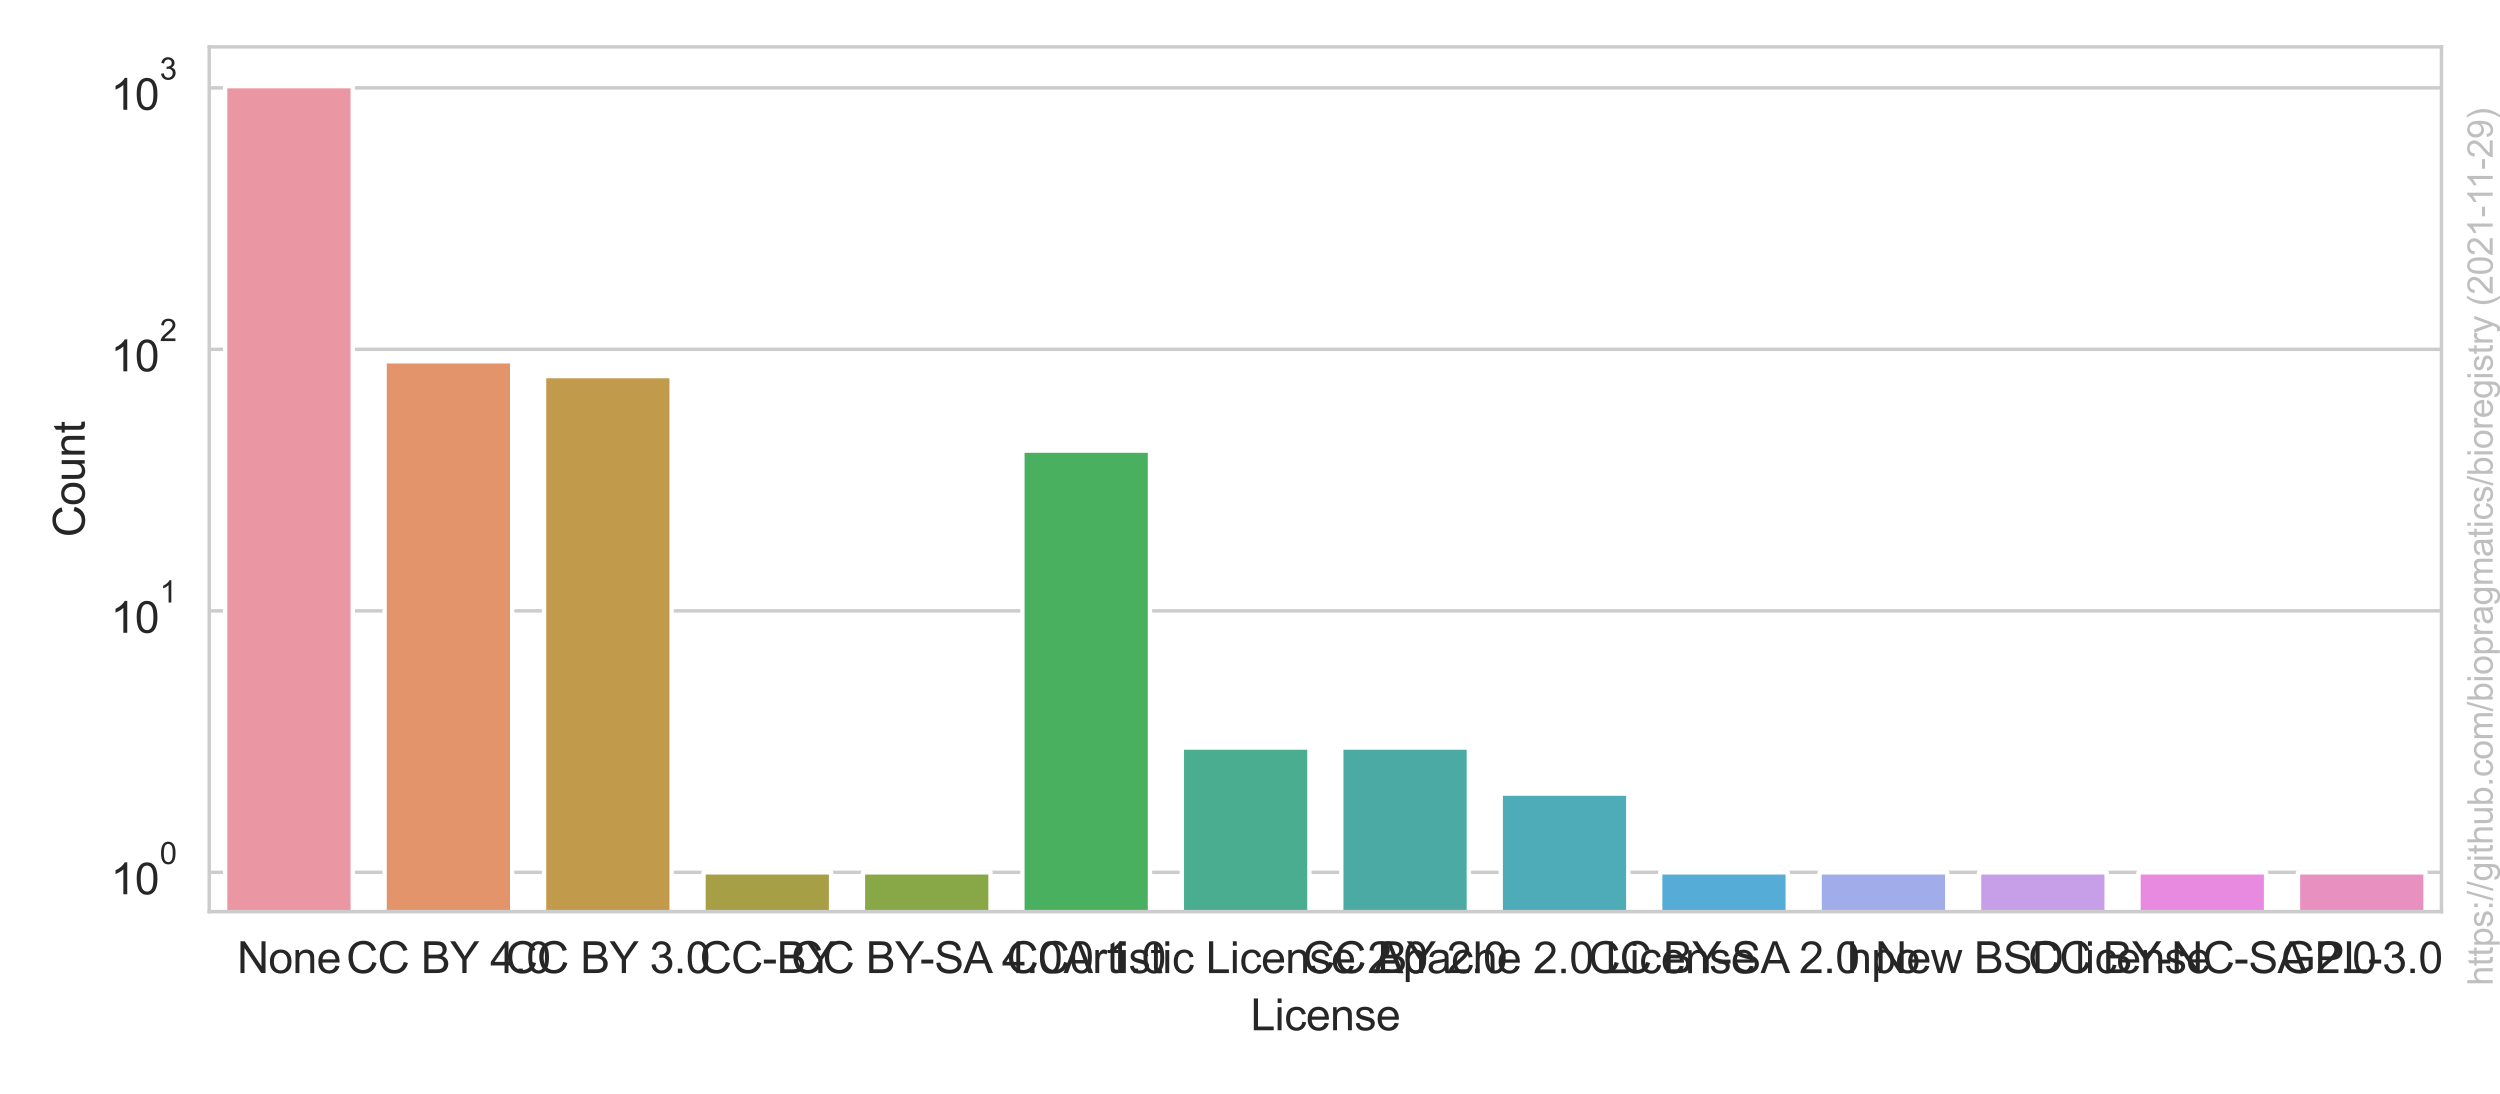 <?xml version="1.0" encoding="utf-8" standalone="no"?>
<!DOCTYPE svg PUBLIC "-//W3C//DTD SVG 1.1//EN"
  "http://www.w3.org/Graphics/SVG/1.1/DTD/svg11.dtd">
<svg height="252pt" version="1.1" viewBox="0 0 576 252" width="576pt" xmlns="http://www.w3.org/2000/svg" xmlns:xlink="http://www.w3.org/1999/xlink">
 <defs>
  <style type="text/css">*{stroke-linecap:butt;stroke-linejoin:round;}</style>
 </defs>
 <g id="figure_1">
  <g id="patch_1">
   <path d="M 0 252 
L 576 252 
L 576 0 
L 0 0 
z
" style="fill:#ffffff;"/>
  </g>
  <g id="axes_1">
   <g id="patch_2">
    <path d="M 48.206 210.04 
L 562.513 210.04 
L 562.513 10.8 
L 48.206 10.8 
z
" style="fill:#ffffff;"/>
   </g>
   <g id="matplotlib.axis_1">
    <g id="xtick_1">
     <g id="text_1">
      <!-- None -->
      <g style="fill:#262626;" transform="translate(54.622 224.198)scale(0.1 -0.1)">
       <defs>
        <path d="M 488 0 
L 488 4581 
L 1109 4581 
L 3516 984 
L 3516 4581 
L 4097 4581 
L 4097 0 
L 3475 0 
L 1069 3600 
L 1069 0 
L 488 0 
z
" id="ArialMT-4e" transform="scale(0.016)"/>
        <path d="M 213 1659 
Q 213 2581 725 3025 
Q 1153 3394 1769 3394 
Q 2453 3394 2887 2945 
Q 3322 2497 3322 1706 
Q 3322 1066 3130 698 
Q 2938 331 2570 128 
Q 2203 -75 1769 -75 
Q 1072 -75 642 372 
Q 213 819 213 1659 
z
M 791 1659 
Q 791 1022 1069 705 
Q 1347 388 1769 388 
Q 2188 388 2466 706 
Q 2744 1025 2744 1678 
Q 2744 2294 2464 2611 
Q 2184 2928 1769 2928 
Q 1347 2928 1069 2612 
Q 791 2297 791 1659 
z
" id="ArialMT-6f" transform="scale(0.016)"/>
        <path d="M 422 0 
L 422 3319 
L 928 3319 
L 928 2847 
Q 1294 3394 1984 3394 
Q 2284 3394 2536 3286 
Q 2788 3178 2913 3003 
Q 3038 2828 3088 2588 
Q 3119 2431 3119 2041 
L 3119 0 
L 2556 0 
L 2556 2019 
Q 2556 2363 2490 2533 
Q 2425 2703 2258 2804 
Q 2091 2906 1866 2906 
Q 1506 2906 1245 2678 
Q 984 2450 984 1813 
L 984 0 
L 422 0 
z
" id="ArialMT-6e" transform="scale(0.016)"/>
        <path d="M 2694 1069 
L 3275 997 
Q 3138 488 2766 206 
Q 2394 -75 1816 -75 
Q 1088 -75 661 373 
Q 234 822 234 1631 
Q 234 2469 665 2931 
Q 1097 3394 1784 3394 
Q 2450 3394 2872 2941 
Q 3294 2488 3294 1666 
Q 3294 1616 3291 1516 
L 816 1516 
Q 847 969 1125 678 
Q 1403 388 1819 388 
Q 2128 388 2347 550 
Q 2566 713 2694 1069 
z
M 847 1978 
L 2700 1978 
Q 2663 2397 2488 2606 
Q 2219 2931 1791 2931 
Q 1403 2931 1139 2672 
Q 875 2413 847 1978 
z
" id="ArialMT-65" transform="scale(0.016)"/>
       </defs>
       <use xlink:href="#ArialMT-4e"/>
       <use x="72.217" xlink:href="#ArialMT-6f"/>
       <use x="127.832" xlink:href="#ArialMT-6e"/>
       <use x="183.447" xlink:href="#ArialMT-65"/>
      </g>
     </g>
    </g>
    <g id="xtick_2">
     <g id="text_2">
      <!-- CC BY 4.0 -->
      <g style="fill:#262626;" transform="translate(79.778 224.198)scale(0.1 -0.1)">
       <defs>
        <path d="M 3763 1606 
L 4369 1453 
Q 4178 706 3683 314 
Q 3188 -78 2472 -78 
Q 1731 -78 1267 223 
Q 803 525 561 1097 
Q 319 1669 319 2325 
Q 319 3041 592 3573 
Q 866 4106 1370 4382 
Q 1875 4659 2481 4659 
Q 3169 4659 3637 4309 
Q 4106 3959 4291 3325 
L 3694 3184 
Q 3534 3684 3231 3912 
Q 2928 4141 2469 4141 
Q 1941 4141 1586 3887 
Q 1231 3634 1087 3207 
Q 944 2781 944 2328 
Q 944 1744 1114 1308 
Q 1284 872 1643 656 
Q 2003 441 2422 441 
Q 2931 441 3284 734 
Q 3638 1028 3763 1606 
z
" id="ArialMT-43" transform="scale(0.016)"/>
        <path id="ArialMT-20" transform="scale(0.016)"/>
        <path d="M 469 0 
L 469 4581 
L 2188 4581 
Q 2713 4581 3030 4442 
Q 3347 4303 3526 4014 
Q 3706 3725 3706 3409 
Q 3706 3116 3547 2856 
Q 3388 2597 3066 2438 
Q 3481 2316 3704 2022 
Q 3928 1728 3928 1328 
Q 3928 1006 3792 729 
Q 3656 453 3456 303 
Q 3256 153 2954 76 
Q 2653 0 2216 0 
L 469 0 
z
M 1075 2656 
L 2066 2656 
Q 2469 2656 2644 2709 
Q 2875 2778 2992 2937 
Q 3109 3097 3109 3338 
Q 3109 3566 3000 3739 
Q 2891 3913 2687 3977 
Q 2484 4041 1991 4041 
L 1075 4041 
L 1075 2656 
z
M 1075 541 
L 2216 541 
Q 2509 541 2628 563 
Q 2838 600 2978 687 
Q 3119 775 3209 942 
Q 3300 1109 3300 1328 
Q 3300 1584 3169 1773 
Q 3038 1963 2805 2039 
Q 2572 2116 2134 2116 
L 1075 2116 
L 1075 541 
z
" id="ArialMT-42" transform="scale(0.016)"/>
        <path d="M 1784 0 
L 1784 1941 
L 19 4581 
L 756 4581 
L 1659 3200 
Q 1909 2813 2125 2425 
Q 2331 2784 2625 3234 
L 3513 4581 
L 4219 4581 
L 2391 1941 
L 2391 0 
L 1784 0 
z
" id="ArialMT-59" transform="scale(0.016)"/>
        <path d="M 2069 0 
L 2069 1097 
L 81 1097 
L 81 1613 
L 2172 4581 
L 2631 4581 
L 2631 1613 
L 3250 1613 
L 3250 1097 
L 2631 1097 
L 2631 0 
L 2069 0 
z
M 2069 1613 
L 2069 3678 
L 634 1613 
L 2069 1613 
z
" id="ArialMT-34" transform="scale(0.016)"/>
        <path d="M 581 0 
L 581 641 
L 1222 641 
L 1222 0 
L 581 0 
z
" id="ArialMT-2e" transform="scale(0.016)"/>
        <path d="M 266 2259 
Q 266 3072 433 3567 
Q 600 4063 929 4331 
Q 1259 4600 1759 4600 
Q 2128 4600 2406 4451 
Q 2684 4303 2865 4023 
Q 3047 3744 3150 3342 
Q 3253 2941 3253 2259 
Q 3253 1453 3087 958 
Q 2922 463 2592 192 
Q 2263 -78 1759 -78 
Q 1097 -78 719 397 
Q 266 969 266 2259 
z
M 844 2259 
Q 844 1131 1108 757 
Q 1372 384 1759 384 
Q 2147 384 2411 759 
Q 2675 1134 2675 2259 
Q 2675 3391 2411 3762 
Q 2147 4134 1753 4134 
Q 1366 4134 1134 3806 
Q 844 3388 844 2259 
z
" id="ArialMT-30" transform="scale(0.016)"/>
       </defs>
       <use xlink:href="#ArialMT-43"/>
       <use x="72.217" xlink:href="#ArialMT-43"/>
       <use x="144.434" xlink:href="#ArialMT-20"/>
       <use x="172.217" xlink:href="#ArialMT-42"/>
       <use x="238.916" xlink:href="#ArialMT-59"/>
       <use x="303.865" xlink:href="#ArialMT-20"/>
       <use x="331.648" xlink:href="#ArialMT-34"/>
       <use x="387.264" xlink:href="#ArialMT-2e"/>
       <use x="415.047" xlink:href="#ArialMT-30"/>
      </g>
     </g>
    </g>
    <g id="xtick_3">
     <g id="text_3">
      <!-- CC BY 3.0 -->
      <g style="fill:#262626;" transform="translate(116.514 224.198)scale(0.1 -0.1)">
       <defs>
        <path d="M 269 1209 
L 831 1284 
Q 928 806 1161 595 
Q 1394 384 1728 384 
Q 2125 384 2398 659 
Q 2672 934 2672 1341 
Q 2672 1728 2419 1979 
Q 2166 2231 1775 2231 
Q 1616 2231 1378 2169 
L 1441 2663 
Q 1497 2656 1531 2656 
Q 1891 2656 2178 2843 
Q 2466 3031 2466 3422 
Q 2466 3731 2256 3934 
Q 2047 4138 1716 4138 
Q 1388 4138 1169 3931 
Q 950 3725 888 3313 
L 325 3413 
Q 428 3978 793 4289 
Q 1159 4600 1703 4600 
Q 2078 4600 2393 4439 
Q 2709 4278 2876 4000 
Q 3044 3722 3044 3409 
Q 3044 3113 2884 2869 
Q 2725 2625 2413 2481 
Q 2819 2388 3044 2092 
Q 3269 1797 3269 1353 
Q 3269 753 2831 336 
Q 2394 -81 1725 -81 
Q 1122 -81 723 278 
Q 325 638 269 1209 
z
" id="ArialMT-33" transform="scale(0.016)"/>
       </defs>
       <use xlink:href="#ArialMT-43"/>
       <use x="72.217" xlink:href="#ArialMT-43"/>
       <use x="144.434" xlink:href="#ArialMT-20"/>
       <use x="172.217" xlink:href="#ArialMT-42"/>
       <use x="238.916" xlink:href="#ArialMT-59"/>
       <use x="303.865" xlink:href="#ArialMT-20"/>
       <use x="331.648" xlink:href="#ArialMT-33"/>
       <use x="387.264" xlink:href="#ArialMT-2e"/>
       <use x="415.047" xlink:href="#ArialMT-30"/>
      </g>
     </g>
    </g>
    <g id="xtick_4">
     <g id="text_4">
      <!-- CC-BY -->
      <g style="fill:#262626;" transform="translate(161.226 224.198)scale(0.1 -0.1)">
       <defs>
        <path d="M 203 1375 
L 203 1941 
L 1931 1941 
L 1931 1375 
L 203 1375 
z
" id="ArialMT-2d" transform="scale(0.016)"/>
       </defs>
       <use xlink:href="#ArialMT-43"/>
       <use x="72.217" xlink:href="#ArialMT-43"/>
       <use x="144.434" xlink:href="#ArialMT-2d"/>
       <use x="177.734" xlink:href="#ArialMT-42"/>
       <use x="244.434" xlink:href="#ArialMT-59"/>
      </g>
     </g>
    </g>
    <g id="xtick_5">
     <g id="text_5">
      <!-- CC BY-SA 4.0 -->
      <g style="fill:#262626;" transform="translate(182.295 224.198)scale(0.1 -0.1)">
       <defs>
        <path d="M 288 1472 
L 859 1522 
Q 900 1178 1048 958 
Q 1197 738 1509 602 
Q 1822 466 2213 466 
Q 2559 466 2825 569 
Q 3091 672 3220 851 
Q 3350 1031 3350 1244 
Q 3350 1459 3225 1620 
Q 3100 1781 2813 1891 
Q 2628 1963 1997 2114 
Q 1366 2266 1113 2400 
Q 784 2572 623 2826 
Q 463 3081 463 3397 
Q 463 3744 659 4045 
Q 856 4347 1234 4503 
Q 1613 4659 2075 4659 
Q 2584 4659 2973 4495 
Q 3363 4331 3572 4012 
Q 3781 3694 3797 3291 
L 3216 3247 
Q 3169 3681 2898 3903 
Q 2628 4125 2100 4125 
Q 1550 4125 1298 3923 
Q 1047 3722 1047 3438 
Q 1047 3191 1225 3031 
Q 1400 2872 2139 2705 
Q 2878 2538 3153 2413 
Q 3553 2228 3743 1945 
Q 3934 1663 3934 1294 
Q 3934 928 3725 604 
Q 3516 281 3123 101 
Q 2731 -78 2241 -78 
Q 1619 -78 1198 103 
Q 778 284 539 648 
Q 300 1013 288 1472 
z
" id="ArialMT-53" transform="scale(0.016)"/>
        <path d="M -9 0 
L 1750 4581 
L 2403 4581 
L 4278 0 
L 3588 0 
L 3053 1388 
L 1138 1388 
L 634 0 
L -9 0 
z
M 1313 1881 
L 2866 1881 
L 2388 3150 
Q 2169 3728 2063 4100 
Q 1975 3659 1816 3225 
L 1313 1881 
z
" id="ArialMT-41" transform="scale(0.016)"/>
       </defs>
       <use xlink:href="#ArialMT-43"/>
       <use x="72.217" xlink:href="#ArialMT-43"/>
       <use x="144.434" xlink:href="#ArialMT-20"/>
       <use x="172.217" xlink:href="#ArialMT-42"/>
       <use x="238.916" xlink:href="#ArialMT-59"/>
       <use x="296.49" xlink:href="#ArialMT-2d"/>
       <use x="329.791" xlink:href="#ArialMT-53"/>
       <use x="396.49" xlink:href="#ArialMT-41"/>
       <use x="457.689" xlink:href="#ArialMT-20"/>
       <use x="485.473" xlink:href="#ArialMT-34"/>
       <use x="541.088" xlink:href="#ArialMT-2e"/>
       <use x="568.871" xlink:href="#ArialMT-30"/>
      </g>
     </g>
    </g>
    <g id="xtick_6">
     <g id="text_6">
      <!-- CC0 1.0 -->
      <g style="fill:#262626;" transform="translate(231.914 224.198)scale(0.1 -0.1)">
       <defs>
        <path d="M 2384 0 
L 1822 0 
L 1822 3584 
Q 1619 3391 1289 3197 
Q 959 3003 697 2906 
L 697 3450 
Q 1169 3672 1522 3987 
Q 1875 4303 2022 4600 
L 2384 4600 
L 2384 0 
z
" id="ArialMT-31" transform="scale(0.016)"/>
       </defs>
       <use xlink:href="#ArialMT-43"/>
       <use x="72.217" xlink:href="#ArialMT-43"/>
       <use x="144.434" xlink:href="#ArialMT-30"/>
       <use x="200.049" xlink:href="#ArialMT-20"/>
       <use x="227.832" xlink:href="#ArialMT-31"/>
       <use x="283.447" xlink:href="#ArialMT-2e"/>
       <use x="311.23" xlink:href="#ArialMT-30"/>
      </g>
     </g>
    </g>
    <g id="xtick_7">
     <g id="text_7">
      <!-- Artistic License 2.0 -->
      <g style="fill:#262626;" transform="translate(245.03 224.198)scale(0.1 -0.1)">
       <defs>
        <path d="M 416 0 
L 416 3319 
L 922 3319 
L 922 2816 
Q 1116 3169 1280 3281 
Q 1444 3394 1641 3394 
Q 1925 3394 2219 3213 
L 2025 2691 
Q 1819 2813 1613 2813 
Q 1428 2813 1281 2702 
Q 1134 2591 1072 2394 
Q 978 2094 978 1738 
L 978 0 
L 416 0 
z
" id="ArialMT-72" transform="scale(0.016)"/>
        <path d="M 1650 503 
L 1731 6 
Q 1494 -44 1306 -44 
Q 1000 -44 831 53 
Q 663 150 594 308 
Q 525 466 525 972 
L 525 2881 
L 113 2881 
L 113 3319 
L 525 3319 
L 525 4141 
L 1084 4478 
L 1084 3319 
L 1650 3319 
L 1650 2881 
L 1084 2881 
L 1084 941 
Q 1084 700 1114 631 
Q 1144 563 1211 522 
Q 1278 481 1403 481 
Q 1497 481 1650 503 
z
" id="ArialMT-74" transform="scale(0.016)"/>
        <path d="M 425 3934 
L 425 4581 
L 988 4581 
L 988 3934 
L 425 3934 
z
M 425 0 
L 425 3319 
L 988 3319 
L 988 0 
L 425 0 
z
" id="ArialMT-69" transform="scale(0.016)"/>
        <path d="M 197 991 
L 753 1078 
Q 800 744 1014 566 
Q 1228 388 1613 388 
Q 2000 388 2187 545 
Q 2375 703 2375 916 
Q 2375 1106 2209 1216 
Q 2094 1291 1634 1406 
Q 1016 1563 777 1677 
Q 538 1791 414 1992 
Q 291 2194 291 2438 
Q 291 2659 392 2848 
Q 494 3038 669 3163 
Q 800 3259 1026 3326 
Q 1253 3394 1513 3394 
Q 1903 3394 2198 3281 
Q 2494 3169 2634 2976 
Q 2775 2784 2828 2463 
L 2278 2388 
Q 2241 2644 2061 2787 
Q 1881 2931 1553 2931 
Q 1166 2931 1000 2803 
Q 834 2675 834 2503 
Q 834 2394 903 2306 
Q 972 2216 1119 2156 
Q 1203 2125 1616 2013 
Q 2213 1853 2448 1751 
Q 2684 1650 2818 1456 
Q 2953 1263 2953 975 
Q 2953 694 2789 445 
Q 2625 197 2315 61 
Q 2006 -75 1616 -75 
Q 969 -75 630 194 
Q 291 463 197 991 
z
" id="ArialMT-73" transform="scale(0.016)"/>
        <path d="M 2588 1216 
L 3141 1144 
Q 3050 572 2676 248 
Q 2303 -75 1759 -75 
Q 1078 -75 664 370 
Q 250 816 250 1647 
Q 250 2184 428 2587 
Q 606 2991 970 3192 
Q 1334 3394 1763 3394 
Q 2303 3394 2647 3120 
Q 2991 2847 3088 2344 
L 2541 2259 
Q 2463 2594 2264 2762 
Q 2066 2931 1784 2931 
Q 1359 2931 1093 2626 
Q 828 2322 828 1663 
Q 828 994 1084 691 
Q 1341 388 1753 388 
Q 2084 388 2306 591 
Q 2528 794 2588 1216 
z
" id="ArialMT-63" transform="scale(0.016)"/>
        <path d="M 469 0 
L 469 4581 
L 1075 4581 
L 1075 541 
L 3331 541 
L 3331 0 
L 469 0 
z
" id="ArialMT-4c" transform="scale(0.016)"/>
        <path d="M 3222 541 
L 3222 0 
L 194 0 
Q 188 203 259 391 
Q 375 700 629 1000 
Q 884 1300 1366 1694 
Q 2113 2306 2375 2664 
Q 2638 3022 2638 3341 
Q 2638 3675 2398 3904 
Q 2159 4134 1775 4134 
Q 1369 4134 1125 3890 
Q 881 3647 878 3216 
L 300 3275 
Q 359 3922 746 4261 
Q 1134 4600 1788 4600 
Q 2447 4600 2831 4234 
Q 3216 3869 3216 3328 
Q 3216 3053 3103 2787 
Q 2991 2522 2730 2228 
Q 2469 1934 1863 1422 
Q 1356 997 1212 845 
Q 1069 694 975 541 
L 3222 541 
z
" id="ArialMT-32" transform="scale(0.016)"/>
       </defs>
       <use xlink:href="#ArialMT-41"/>
       <use x="66.699" xlink:href="#ArialMT-72"/>
       <use x="100" xlink:href="#ArialMT-74"/>
       <use x="127.783" xlink:href="#ArialMT-69"/>
       <use x="150" xlink:href="#ArialMT-73"/>
       <use x="200" xlink:href="#ArialMT-74"/>
       <use x="227.783" xlink:href="#ArialMT-69"/>
       <use x="250" xlink:href="#ArialMT-63"/>
       <use x="300" xlink:href="#ArialMT-20"/>
       <use x="327.783" xlink:href="#ArialMT-4c"/>
       <use x="383.398" xlink:href="#ArialMT-69"/>
       <use x="405.615" xlink:href="#ArialMT-63"/>
       <use x="455.615" xlink:href="#ArialMT-65"/>
       <use x="511.23" xlink:href="#ArialMT-6e"/>
       <use x="566.846" xlink:href="#ArialMT-73"/>
       <use x="616.846" xlink:href="#ArialMT-65"/>
       <use x="672.461" xlink:href="#ArialMT-20"/>
       <use x="700.244" xlink:href="#ArialMT-32"/>
       <use x="755.859" xlink:href="#ArialMT-2e"/>
       <use x="783.643" xlink:href="#ArialMT-30"/>
      </g>
     </g>
    </g>
    <g id="xtick_8">
     <g id="text_8">
      <!-- CC BY 2.0 -->
      <g style="fill:#262626;" transform="translate(300.195 224.198)scale(0.1 -0.1)">
       <use xlink:href="#ArialMT-43"/>
       <use x="72.217" xlink:href="#ArialMT-43"/>
       <use x="144.434" xlink:href="#ArialMT-20"/>
       <use x="172.217" xlink:href="#ArialMT-42"/>
       <use x="238.916" xlink:href="#ArialMT-59"/>
       <use x="303.865" xlink:href="#ArialMT-20"/>
       <use x="331.648" xlink:href="#ArialMT-32"/>
       <use x="387.264" xlink:href="#ArialMT-2e"/>
       <use x="415.047" xlink:href="#ArialMT-30"/>
      </g>
     </g>
    </g>
    <g id="xtick_9">
     <g id="text_9">
      <!-- Apache 2.0 License -->
      <g style="fill:#262626;" transform="translate(316.546 224.227)scale(0.1 -0.1)">
       <defs>
        <path d="M 422 -1272 
L 422 3319 
L 934 3319 
L 934 2888 
Q 1116 3141 1344 3267 
Q 1572 3394 1897 3394 
Q 2322 3394 2647 3175 
Q 2972 2956 3137 2557 
Q 3303 2159 3303 1684 
Q 3303 1175 3120 767 
Q 2938 359 2589 142 
Q 2241 -75 1856 -75 
Q 1575 -75 1351 44 
Q 1128 163 984 344 
L 984 -1272 
L 422 -1272 
z
M 931 1641 
Q 931 1000 1190 694 
Q 1450 388 1819 388 
Q 2194 388 2461 705 
Q 2728 1022 2728 1688 
Q 2728 2322 2467 2637 
Q 2206 2953 1844 2953 
Q 1484 2953 1207 2617 
Q 931 2281 931 1641 
z
" id="ArialMT-70" transform="scale(0.016)"/>
        <path d="M 2588 409 
Q 2275 144 1986 34 
Q 1697 -75 1366 -75 
Q 819 -75 525 192 
Q 231 459 231 875 
Q 231 1119 342 1320 
Q 453 1522 633 1644 
Q 813 1766 1038 1828 
Q 1203 1872 1538 1913 
Q 2219 1994 2541 2106 
Q 2544 2222 2544 2253 
Q 2544 2597 2384 2738 
Q 2169 2928 1744 2928 
Q 1347 2928 1158 2789 
Q 969 2650 878 2297 
L 328 2372 
Q 403 2725 575 2942 
Q 747 3159 1072 3276 
Q 1397 3394 1825 3394 
Q 2250 3394 2515 3294 
Q 2781 3194 2906 3042 
Q 3031 2891 3081 2659 
Q 3109 2516 3109 2141 
L 3109 1391 
Q 3109 606 3145 398 
Q 3181 191 3288 0 
L 2700 0 
Q 2613 175 2588 409 
z
M 2541 1666 
Q 2234 1541 1622 1453 
Q 1275 1403 1131 1340 
Q 988 1278 909 1158 
Q 831 1038 831 891 
Q 831 666 1001 516 
Q 1172 366 1500 366 
Q 1825 366 2078 508 
Q 2331 650 2450 897 
Q 2541 1088 2541 1459 
L 2541 1666 
z
" id="ArialMT-61" transform="scale(0.016)"/>
        <path d="M 422 0 
L 422 4581 
L 984 4581 
L 984 2938 
Q 1378 3394 1978 3394 
Q 2347 3394 2619 3248 
Q 2891 3103 3008 2847 
Q 3125 2591 3125 2103 
L 3125 0 
L 2563 0 
L 2563 2103 
Q 2563 2525 2380 2717 
Q 2197 2909 1863 2909 
Q 1613 2909 1392 2779 
Q 1172 2650 1078 2428 
Q 984 2206 984 1816 
L 984 0 
L 422 0 
z
" id="ArialMT-68" transform="scale(0.016)"/>
       </defs>
       <use xlink:href="#ArialMT-41"/>
       <use x="66.699" xlink:href="#ArialMT-70"/>
       <use x="122.314" xlink:href="#ArialMT-61"/>
       <use x="177.93" xlink:href="#ArialMT-63"/>
       <use x="227.93" xlink:href="#ArialMT-68"/>
       <use x="283.545" xlink:href="#ArialMT-65"/>
       <use x="339.16" xlink:href="#ArialMT-20"/>
       <use x="366.943" xlink:href="#ArialMT-32"/>
       <use x="422.559" xlink:href="#ArialMT-2e"/>
       <use x="450.342" xlink:href="#ArialMT-30"/>
       <use x="505.957" xlink:href="#ArialMT-20"/>
       <use x="533.74" xlink:href="#ArialMT-4c"/>
       <use x="589.355" xlink:href="#ArialMT-69"/>
       <use x="611.572" xlink:href="#ArialMT-63"/>
       <use x="661.572" xlink:href="#ArialMT-65"/>
       <use x="717.188" xlink:href="#ArialMT-6e"/>
       <use x="772.803" xlink:href="#ArialMT-73"/>
       <use x="822.803" xlink:href="#ArialMT-65"/>
      </g>
     </g>
    </g>
    <g id="xtick_10">
     <g id="text_10">
      <!-- CC BY-SA 2.0 -->
      <g style="fill:#262626;" transform="translate(365.976 224.198)scale(0.1 -0.1)">
       <use xlink:href="#ArialMT-43"/>
       <use x="72.217" xlink:href="#ArialMT-43"/>
       <use x="144.434" xlink:href="#ArialMT-20"/>
       <use x="172.217" xlink:href="#ArialMT-42"/>
       <use x="238.916" xlink:href="#ArialMT-59"/>
       <use x="296.49" xlink:href="#ArialMT-2d"/>
       <use x="329.791" xlink:href="#ArialMT-53"/>
       <use x="396.49" xlink:href="#ArialMT-41"/>
       <use x="457.689" xlink:href="#ArialMT-20"/>
       <use x="485.473" xlink:href="#ArialMT-32"/>
       <use x="541.088" xlink:href="#ArialMT-2e"/>
       <use x="568.871" xlink:href="#ArialMT-30"/>
      </g>
     </g>
    </g>
    <g id="xtick_11">
     <g id="text_11">
      <!-- hpo -->
      <g style="fill:#262626;" transform="translate(425.595 224.198)scale(0.1 -0.1)">
       <use xlink:href="#ArialMT-68"/>
       <use x="55.615" xlink:href="#ArialMT-70"/>
       <use x="111.23" xlink:href="#ArialMT-6f"/>
      </g>
     </g>
    </g>
    <g id="xtick_12">
     <g id="text_12">
      <!-- New BSD license -->
      <g style="fill:#262626;" transform="translate(432.047 224.198)scale(0.1 -0.1)">
       <defs>
        <path d="M 1034 0 
L 19 3319 
L 600 3319 
L 1128 1403 
L 1325 691 
Q 1338 744 1497 1375 
L 2025 3319 
L 2603 3319 
L 3100 1394 
L 3266 759 
L 3456 1400 
L 4025 3319 
L 4572 3319 
L 3534 0 
L 2950 0 
L 2422 1988 
L 2294 2553 
L 1622 0 
L 1034 0 
z
" id="ArialMT-77" transform="scale(0.016)"/>
        <path d="M 494 0 
L 494 4581 
L 2072 4581 
Q 2606 4581 2888 4516 
Q 3281 4425 3559 4188 
Q 3922 3881 4101 3404 
Q 4281 2928 4281 2316 
Q 4281 1794 4159 1391 
Q 4038 988 3847 723 
Q 3656 459 3429 307 
Q 3203 156 2883 78 
Q 2563 0 2147 0 
L 494 0 
z
M 1100 541 
L 2078 541 
Q 2531 541 2789 625 
Q 3047 709 3200 863 
Q 3416 1078 3536 1442 
Q 3656 1806 3656 2325 
Q 3656 3044 3420 3430 
Q 3184 3816 2847 3947 
Q 2603 4041 2063 4041 
L 1100 4041 
L 1100 541 
z
" id="ArialMT-44" transform="scale(0.016)"/>
        <path d="M 409 0 
L 409 4581 
L 972 4581 
L 972 0 
L 409 0 
z
" id="ArialMT-6c" transform="scale(0.016)"/>
       </defs>
       <use xlink:href="#ArialMT-4e"/>
       <use x="72.217" xlink:href="#ArialMT-65"/>
       <use x="127.832" xlink:href="#ArialMT-77"/>
       <use x="200.049" xlink:href="#ArialMT-20"/>
       <use x="227.832" xlink:href="#ArialMT-42"/>
       <use x="294.531" xlink:href="#ArialMT-53"/>
       <use x="361.23" xlink:href="#ArialMT-44"/>
       <use x="433.447" xlink:href="#ArialMT-20"/>
       <use x="461.23" xlink:href="#ArialMT-6c"/>
       <use x="483.447" xlink:href="#ArialMT-69"/>
       <use x="505.664" xlink:href="#ArialMT-63"/>
       <use x="555.664" xlink:href="#ArialMT-65"/>
       <use x="611.279" xlink:href="#ArialMT-6e"/>
       <use x="666.895" xlink:href="#ArialMT-73"/>
       <use x="716.895" xlink:href="#ArialMT-65"/>
      </g>
     </g>
    </g>
    <g id="xtick_13">
     <g id="text_13">
      <!-- CC BY-NC-SA 2.0 -->
      <g style="fill:#262626;" transform="translate(467.298 224.198)scale(0.1 -0.1)">
       <use xlink:href="#ArialMT-43"/>
       <use x="72.217" xlink:href="#ArialMT-43"/>
       <use x="144.434" xlink:href="#ArialMT-20"/>
       <use x="172.217" xlink:href="#ArialMT-42"/>
       <use x="238.916" xlink:href="#ArialMT-59"/>
       <use x="296.49" xlink:href="#ArialMT-2d"/>
       <use x="329.791" xlink:href="#ArialMT-4e"/>
       <use x="402.008" xlink:href="#ArialMT-43"/>
       <use x="474.225" xlink:href="#ArialMT-2d"/>
       <use x="507.525" xlink:href="#ArialMT-53"/>
       <use x="574.225" xlink:href="#ArialMT-41"/>
       <use x="635.424" xlink:href="#ArialMT-20"/>
       <use x="663.207" xlink:href="#ArialMT-32"/>
       <use x="718.822" xlink:href="#ArialMT-2e"/>
       <use x="746.605" xlink:href="#ArialMT-30"/>
      </g>
     </g>
    </g>
    <g id="xtick_14">
     <g id="text_14">
      <!-- GPL-3.0 -->
      <g style="fill:#262626;" transform="translate(525.525 224.198)scale(0.1 -0.1)">
       <defs>
        <path d="M 2638 1797 
L 2638 2334 
L 4578 2338 
L 4578 638 
Q 4131 281 3656 101 
Q 3181 -78 2681 -78 
Q 2006 -78 1454 211 
Q 903 500 622 1047 
Q 341 1594 341 2269 
Q 341 2938 620 3517 
Q 900 4097 1425 4378 
Q 1950 4659 2634 4659 
Q 3131 4659 3532 4498 
Q 3934 4338 4162 4050 
Q 4391 3763 4509 3300 
L 3963 3150 
Q 3859 3500 3706 3700 
Q 3553 3900 3268 4020 
Q 2984 4141 2638 4141 
Q 2222 4141 1919 4014 
Q 1616 3888 1430 3681 
Q 1244 3475 1141 3228 
Q 966 2803 966 2306 
Q 966 1694 1177 1281 
Q 1388 869 1791 669 
Q 2194 469 2647 469 
Q 3041 469 3416 620 
Q 3791 772 3984 944 
L 3984 1797 
L 2638 1797 
z
" id="ArialMT-47" transform="scale(0.016)"/>
        <path d="M 494 0 
L 494 4581 
L 2222 4581 
Q 2678 4581 2919 4538 
Q 3256 4481 3484 4323 
Q 3713 4166 3852 3881 
Q 3991 3597 3991 3256 
Q 3991 2672 3619 2267 
Q 3247 1863 2275 1863 
L 1100 1863 
L 1100 0 
L 494 0 
z
M 1100 2403 
L 2284 2403 
Q 2872 2403 3119 2622 
Q 3366 2841 3366 3238 
Q 3366 3525 3220 3729 
Q 3075 3934 2838 4000 
Q 2684 4041 2272 4041 
L 1100 4041 
L 1100 2403 
z
" id="ArialMT-50" transform="scale(0.016)"/>
       </defs>
       <use xlink:href="#ArialMT-47"/>
       <use x="77.783" xlink:href="#ArialMT-50"/>
       <use x="144.482" xlink:href="#ArialMT-4c"/>
       <use x="200.098" xlink:href="#ArialMT-2d"/>
       <use x="233.398" xlink:href="#ArialMT-33"/>
       <use x="289.014" xlink:href="#ArialMT-2e"/>
       <use x="316.797" xlink:href="#ArialMT-30"/>
      </g>
     </g>
    </g>
    <g id="text_15">
     <!-- License -->
     <g style="fill:#262626;" transform="translate(288.127 237.373)scale(0.1 -0.1)">
      <use xlink:href="#ArialMT-4c"/>
      <use x="55.615" xlink:href="#ArialMT-69"/>
      <use x="77.832" xlink:href="#ArialMT-63"/>
      <use x="127.832" xlink:href="#ArialMT-65"/>
      <use x="183.447" xlink:href="#ArialMT-6e"/>
      <use x="239.062" xlink:href="#ArialMT-73"/>
      <use x="289.062" xlink:href="#ArialMT-65"/>
     </g>
    </g>
   </g>
   <g id="matplotlib.axis_2">
    <g id="ytick_1">
     <g id="line2d_1">
      <path clip-path="url(#p00f834c760)" d="M 48.206 200.984 
L 562.513 200.984 
" style="fill:none;stroke:#cccccc;stroke-linecap:round;stroke-width:0.8;"/>
     </g>
     <g id="text_16">
      <!-- $\mathdefault{10^{0}}$ -->
      <g style="fill:#262626;" transform="translate(25.506 206.14)scale(0.1 -0.1)">
       <use transform="translate(0 0.994)" xlink:href="#ArialMT-31"/>
       <use transform="translate(55.615 0.994)" xlink:href="#ArialMT-30"/>
       <use transform="translate(112.973 70.688)scale(0.7)" xlink:href="#ArialMT-30"/>
      </g>
     </g>
    </g>
    <g id="ytick_2">
     <g id="line2d_2">
      <path clip-path="url(#p00f834c760)" d="M 48.206 140.738 
L 562.513 140.738 
" style="fill:none;stroke:#cccccc;stroke-linecap:round;stroke-width:0.8;"/>
     </g>
     <g id="text_17">
      <!-- $\mathdefault{10^{1}}$ -->
      <g style="fill:#262626;" transform="translate(25.506 145.894)scale(0.1 -0.1)">
       <use transform="translate(0 0.994)" xlink:href="#ArialMT-31"/>
       <use transform="translate(55.615 0.994)" xlink:href="#ArialMT-30"/>
       <use transform="translate(112.973 70.688)scale(0.7)" xlink:href="#ArialMT-31"/>
      </g>
     </g>
    </g>
    <g id="ytick_3">
     <g id="line2d_3">
      <path clip-path="url(#p00f834c760)" d="M 48.206 80.492 
L 562.513 80.492 
" style="fill:none;stroke:#cccccc;stroke-linecap:round;stroke-width:0.8;"/>
     </g>
     <g id="text_18">
      <!-- $\mathdefault{10^{2}}$ -->
      <g style="fill:#262626;" transform="translate(25.506 85.648)scale(0.1 -0.1)">
       <use transform="translate(0 0.994)" xlink:href="#ArialMT-31"/>
       <use transform="translate(55.615 0.994)" xlink:href="#ArialMT-30"/>
       <use transform="translate(112.973 70.688)scale(0.7)" xlink:href="#ArialMT-32"/>
      </g>
     </g>
    </g>
    <g id="ytick_4">
     <g id="line2d_4">
      <path clip-path="url(#p00f834c760)" d="M 48.206 20.246 
L 562.513 20.246 
" style="fill:none;stroke:#cccccc;stroke-linecap:round;stroke-width:0.8;"/>
     </g>
     <g id="text_19">
      <!-- $\mathdefault{10^{3}}$ -->
      <g style="fill:#262626;" transform="translate(25.506 25.402)scale(0.1 -0.1)">
       <use transform="translate(0 0.994)" xlink:href="#ArialMT-31"/>
       <use transform="translate(55.615 0.994)" xlink:href="#ArialMT-30"/>
       <use transform="translate(112.973 70.688)scale(0.7)" xlink:href="#ArialMT-33"/>
      </g>
     </g>
    </g>
    <g id="ytick_5"/>
    <g id="ytick_6"/>
    <g id="ytick_7"/>
    <g id="ytick_8"/>
    <g id="ytick_9"/>
    <g id="ytick_10"/>
    <g id="ytick_11"/>
    <g id="ytick_12"/>
    <g id="ytick_13"/>
    <g id="ytick_14"/>
    <g id="ytick_15"/>
    <g id="ytick_16"/>
    <g id="ytick_17"/>
    <g id="ytick_18"/>
    <g id="ytick_19"/>
    <g id="ytick_20"/>
    <g id="ytick_21"/>
    <g id="ytick_22"/>
    <g id="ytick_23"/>
    <g id="ytick_24"/>
    <g id="ytick_25"/>
    <g id="ytick_26"/>
    <g id="ytick_27"/>
    <g id="ytick_28"/>
    <g id="ytick_29"/>
    <g id="ytick_30"/>
    <g id="text_20">
     <!-- Count -->
     <g style="fill:#262626;" transform="translate(19.519 123.761)rotate(-90)scale(0.1 -0.1)">
      <defs>
       <path d="M 2597 0 
L 2597 488 
Q 2209 -75 1544 -75 
Q 1250 -75 995 37 
Q 741 150 617 320 
Q 494 491 444 738 
Q 409 903 409 1263 
L 409 3319 
L 972 3319 
L 972 1478 
Q 972 1038 1006 884 
Q 1059 663 1231 536 
Q 1403 409 1656 409 
Q 1909 409 2131 539 
Q 2353 669 2445 892 
Q 2538 1116 2538 1541 
L 2538 3319 
L 3100 3319 
L 3100 0 
L 2597 0 
z
" id="ArialMT-75" transform="scale(0.016)"/>
      </defs>
      <use xlink:href="#ArialMT-43"/>
      <use x="72.217" xlink:href="#ArialMT-6f"/>
      <use x="127.832" xlink:href="#ArialMT-75"/>
      <use x="183.447" xlink:href="#ArialMT-6e"/>
      <use x="239.062" xlink:href="#ArialMT-74"/>
     </g>
    </g>
   </g>
   <g id="patch_3">
    <path clip-path="url(#p00f834c760)" d="M 51.88 60446.89 
L 81.269 60446.89 
L 81.269 19.856 
L 51.88 19.856 
z
" style="fill:#ea96a3;stroke:#ffffff;stroke-linejoin:miter;"/>
   </g>
   <g id="patch_4">
    <path clip-path="url(#p00f834c760)" d="M 88.616 60446.89 
L 118.005 60446.89 
L 118.005 83.249 
L 88.616 83.249 
z
" style="fill:#e4946a;stroke:#ffffff;stroke-linejoin:miter;"/>
   </g>
   <g id="patch_5">
    <path clip-path="url(#p00f834c760)" d="M 125.352 60446.89 
L 154.741 60446.89 
L 154.741 86.659 
L 125.352 86.659 
z
" style="fill:#c29a4b;stroke:#ffffff;stroke-linejoin:miter;"/>
   </g>
   <g id="patch_6">
    <path clip-path="url(#p00f834c760)" d="M 162.088 60446.89 
L 191.477 60446.89 
L 191.477 200.984 
L 162.088 200.984 
z
" style="fill:#a69f46;stroke:#ffffff;stroke-linejoin:miter;"/>
   </g>
   <g id="patch_7">
    <path clip-path="url(#p00f834c760)" d="M 198.825 60446.89 
L 228.214 60446.89 
L 228.214 200.984 
L 198.825 200.984 
z
" style="fill:#88a746;stroke:#ffffff;stroke-linejoin:miter;"/>
   </g>
   <g id="patch_8">
    <path clip-path="url(#p00f834c760)" d="M 235.561 60446.89 
L 264.95 60446.89 
L 264.95 103.82 
L 235.561 103.82 
z
" style="fill:#48b05e;stroke:#ffffff;stroke-linejoin:miter;"/>
   </g>
   <g id="patch_9">
    <path clip-path="url(#p00f834c760)" d="M 272.297 60446.89 
L 301.686 60446.89 
L 301.686 172.239 
L 272.297 172.239 
z
" style="fill:#4aad8f;stroke:#ffffff;stroke-linejoin:miter;"/>
   </g>
   <g id="patch_10">
    <path clip-path="url(#p00f834c760)" d="M 309.033 60446.89 
L 338.422 60446.89 
L 338.422 172.239 
L 309.033 172.239 
z
" style="fill:#4baba4;stroke:#ffffff;stroke-linejoin:miter;"/>
   </g>
   <g id="patch_11">
    <path clip-path="url(#p00f834c760)" d="M 345.769 60446.89 
L 375.158 60446.89 
L 375.158 182.848 
L 345.769 182.848 
z
" style="fill:#4eabb8;stroke:#ffffff;stroke-linejoin:miter;"/>
   </g>
   <g id="patch_12">
    <path clip-path="url(#p00f834c760)" d="M 382.506 60446.89 
L 411.894 60446.89 
L 411.894 200.984 
L 382.506 200.984 
z
" style="fill:#55acd7;stroke:#ffffff;stroke-linejoin:miter;"/>
   </g>
   <g id="patch_13">
    <path clip-path="url(#p00f834c760)" d="M 419.242 60446.89 
L 448.631 60446.89 
L 448.631 200.984 
L 419.242 200.984 
z
" style="fill:#a0adea;stroke:#ffffff;stroke-linejoin:miter;"/>
   </g>
   <g id="patch_14">
    <path clip-path="url(#p00f834c760)" d="M 455.978 60446.89 
L 485.367 60446.89 
L 485.367 200.984 
L 455.978 200.984 
z
" style="fill:#c79fe9;stroke:#ffffff;stroke-linejoin:miter;"/>
   </g>
   <g id="patch_15">
    <path clip-path="url(#p00f834c760)" d="M 492.714 60446.89 
L 522.103 60446.89 
L 522.103 200.984 
L 492.714 200.984 
z
" style="fill:#e78ae0;stroke:#ffffff;stroke-linejoin:miter;"/>
   </g>
   <g id="patch_16">
    <path clip-path="url(#p00f834c760)" d="M 529.45 60446.89 
L 558.839 60446.89 
L 558.839 200.984 
L 529.45 200.984 
z
" style="fill:#e891c1;stroke:#ffffff;stroke-linejoin:miter;"/>
   </g>
   <g id="patch_17">
    <path d="M 48.206 210.04 
L 48.206 10.8 
" style="fill:none;stroke:#cccccc;stroke-linecap:square;stroke-linejoin:miter;stroke-width:0.8;"/>
   </g>
   <g id="patch_18">
    <path d="M 562.513 210.04 
L 562.513 10.8 
" style="fill:none;stroke:#cccccc;stroke-linecap:square;stroke-linejoin:miter;stroke-width:0.8;"/>
   </g>
   <g id="patch_19">
    <path d="M 48.206 210.04 
L 562.513 210.04 
" style="fill:none;stroke:#cccccc;stroke-linecap:square;stroke-linejoin:miter;stroke-width:0.8;"/>
   </g>
   <g id="patch_20">
    <path d="M 48.206 10.8 
L 562.513 10.8 
" style="fill:none;stroke:#cccccc;stroke-linecap:square;stroke-linejoin:miter;stroke-width:0.8;"/>
   </g>
  </g>
  <g id="text_21">
   <!-- https://github.com/biopragmatics/bioregistry (2021-11-29) -->
   <g style="fill:#808080;opacity:0.5;" transform="translate(574.316 227.08)rotate(-90)scale(0.08 -0.08)">
    <defs>
     <path d="M 578 2678 
L 578 3319 
L 1219 3319 
L 1219 2678 
L 578 2678 
z
M 578 0 
L 578 641 
L 1219 641 
L 1219 0 
L 578 0 
z
" id="ArialMT-3a" transform="scale(0.016)"/>
     <path d="M 0 -78 
L 1328 4659 
L 1778 4659 
L 453 -78 
L 0 -78 
z
" id="ArialMT-2f" transform="scale(0.016)"/>
     <path d="M 319 -275 
L 866 -356 
Q 900 -609 1056 -725 
Q 1266 -881 1628 -881 
Q 2019 -881 2231 -725 
Q 2444 -569 2519 -288 
Q 2563 -116 2559 434 
Q 2191 0 1641 0 
Q 956 0 581 494 
Q 206 988 206 1678 
Q 206 2153 378 2554 
Q 550 2956 876 3175 
Q 1203 3394 1644 3394 
Q 2231 3394 2613 2919 
L 2613 3319 
L 3131 3319 
L 3131 450 
Q 3131 -325 2973 -648 
Q 2816 -972 2473 -1159 
Q 2131 -1347 1631 -1347 
Q 1038 -1347 672 -1080 
Q 306 -813 319 -275 
z
M 784 1719 
Q 784 1066 1043 766 
Q 1303 466 1694 466 
Q 2081 466 2343 764 
Q 2606 1063 2606 1700 
Q 2606 2309 2336 2618 
Q 2066 2928 1684 2928 
Q 1309 2928 1046 2623 
Q 784 2319 784 1719 
z
" id="ArialMT-67" transform="scale(0.016)"/>
     <path d="M 941 0 
L 419 0 
L 419 4581 
L 981 4581 
L 981 2947 
Q 1338 3394 1891 3394 
Q 2197 3394 2470 3270 
Q 2744 3147 2920 2923 
Q 3097 2700 3197 2384 
Q 3297 2069 3297 1709 
Q 3297 856 2875 390 
Q 2453 -75 1863 -75 
Q 1275 -75 941 416 
L 941 0 
z
M 934 1684 
Q 934 1088 1097 822 
Q 1363 388 1816 388 
Q 2184 388 2453 708 
Q 2722 1028 2722 1663 
Q 2722 2313 2464 2622 
Q 2206 2931 1841 2931 
Q 1472 2931 1203 2611 
Q 934 2291 934 1684 
z
" id="ArialMT-62" transform="scale(0.016)"/>
     <path d="M 422 0 
L 422 3319 
L 925 3319 
L 925 2853 
Q 1081 3097 1340 3245 
Q 1600 3394 1931 3394 
Q 2300 3394 2536 3241 
Q 2772 3088 2869 2813 
Q 3263 3394 3894 3394 
Q 4388 3394 4653 3120 
Q 4919 2847 4919 2278 
L 4919 0 
L 4359 0 
L 4359 2091 
Q 4359 2428 4304 2576 
Q 4250 2725 4106 2815 
Q 3963 2906 3769 2906 
Q 3419 2906 3187 2673 
Q 2956 2441 2956 1928 
L 2956 0 
L 2394 0 
L 2394 2156 
Q 2394 2531 2256 2718 
Q 2119 2906 1806 2906 
Q 1569 2906 1367 2781 
Q 1166 2656 1075 2415 
Q 984 2175 984 1722 
L 984 0 
L 422 0 
z
" id="ArialMT-6d" transform="scale(0.016)"/>
     <path d="M 397 -1278 
L 334 -750 
Q 519 -800 656 -800 
Q 844 -800 956 -737 
Q 1069 -675 1141 -563 
Q 1194 -478 1313 -144 
Q 1328 -97 1363 -6 
L 103 3319 
L 709 3319 
L 1400 1397 
Q 1534 1031 1641 628 
Q 1738 1016 1872 1384 
L 2581 3319 
L 3144 3319 
L 1881 -56 
Q 1678 -603 1566 -809 
Q 1416 -1088 1222 -1217 
Q 1028 -1347 759 -1347 
Q 597 -1347 397 -1278 
z
" id="ArialMT-79" transform="scale(0.016)"/>
     <path d="M 1497 -1347 
Q 1031 -759 709 28 
Q 388 816 388 1659 
Q 388 2403 628 3084 
Q 909 3875 1497 4659 
L 1900 4659 
Q 1522 4009 1400 3731 
Q 1209 3300 1100 2831 
Q 966 2247 966 1656 
Q 966 153 1900 -1347 
L 1497 -1347 
z
" id="ArialMT-28" transform="scale(0.016)"/>
     <path d="M 350 1059 
L 891 1109 
Q 959 728 1153 556 
Q 1347 384 1650 384 
Q 1909 384 2104 503 
Q 2300 622 2425 820 
Q 2550 1019 2634 1356 
Q 2719 1694 2719 2044 
Q 2719 2081 2716 2156 
Q 2547 1888 2255 1720 
Q 1963 1553 1622 1553 
Q 1053 1553 659 1965 
Q 266 2378 266 3053 
Q 266 3750 677 4175 
Q 1088 4600 1706 4600 
Q 2153 4600 2523 4359 
Q 2894 4119 3086 3673 
Q 3278 3228 3278 2384 
Q 3278 1506 3087 986 
Q 2897 466 2520 194 
Q 2144 -78 1638 -78 
Q 1100 -78 759 220 
Q 419 519 350 1059 
z
M 2653 3081 
Q 2653 3566 2395 3850 
Q 2138 4134 1775 4134 
Q 1400 4134 1122 3828 
Q 844 3522 844 3034 
Q 844 2597 1108 2323 
Q 1372 2050 1759 2050 
Q 2150 2050 2401 2323 
Q 2653 2597 2653 3081 
z
" id="ArialMT-39" transform="scale(0.016)"/>
     <path d="M 791 -1347 
L 388 -1347 
Q 1322 153 1322 1656 
Q 1322 2244 1188 2822 
Q 1081 3291 891 3722 
Q 769 4003 388 4659 
L 791 4659 
Q 1378 3875 1659 3084 
Q 1900 2403 1900 1659 
Q 1900 816 1576 28 
Q 1253 -759 791 -1347 
z
" id="ArialMT-29" transform="scale(0.016)"/>
    </defs>
    <use xlink:href="#ArialMT-68"/>
    <use x="55.615" xlink:href="#ArialMT-74"/>
    <use x="83.398" xlink:href="#ArialMT-74"/>
    <use x="111.182" xlink:href="#ArialMT-70"/>
    <use x="166.797" xlink:href="#ArialMT-73"/>
    <use x="216.797" xlink:href="#ArialMT-3a"/>
    <use x="244.58" xlink:href="#ArialMT-2f"/>
    <use x="272.363" xlink:href="#ArialMT-2f"/>
    <use x="300.146" xlink:href="#ArialMT-67"/>
    <use x="355.762" xlink:href="#ArialMT-69"/>
    <use x="377.979" xlink:href="#ArialMT-74"/>
    <use x="405.762" xlink:href="#ArialMT-68"/>
    <use x="461.377" xlink:href="#ArialMT-75"/>
    <use x="516.992" xlink:href="#ArialMT-62"/>
    <use x="572.607" xlink:href="#ArialMT-2e"/>
    <use x="600.391" xlink:href="#ArialMT-63"/>
    <use x="650.391" xlink:href="#ArialMT-6f"/>
    <use x="706.006" xlink:href="#ArialMT-6d"/>
    <use x="789.307" xlink:href="#ArialMT-2f"/>
    <use x="817.09" xlink:href="#ArialMT-62"/>
    <use x="872.705" xlink:href="#ArialMT-69"/>
    <use x="894.922" xlink:href="#ArialMT-6f"/>
    <use x="950.537" xlink:href="#ArialMT-70"/>
    <use x="1006.152" xlink:href="#ArialMT-72"/>
    <use x="1039.453" xlink:href="#ArialMT-61"/>
    <use x="1095.068" xlink:href="#ArialMT-67"/>
    <use x="1150.684" xlink:href="#ArialMT-6d"/>
    <use x="1233.984" xlink:href="#ArialMT-61"/>
    <use x="1289.6" xlink:href="#ArialMT-74"/>
    <use x="1317.383" xlink:href="#ArialMT-69"/>
    <use x="1339.6" xlink:href="#ArialMT-63"/>
    <use x="1389.6" xlink:href="#ArialMT-73"/>
    <use x="1439.6" xlink:href="#ArialMT-2f"/>
    <use x="1467.383" xlink:href="#ArialMT-62"/>
    <use x="1522.998" xlink:href="#ArialMT-69"/>
    <use x="1545.215" xlink:href="#ArialMT-6f"/>
    <use x="1600.83" xlink:href="#ArialMT-72"/>
    <use x="1634.131" xlink:href="#ArialMT-65"/>
    <use x="1689.746" xlink:href="#ArialMT-67"/>
    <use x="1745.361" xlink:href="#ArialMT-69"/>
    <use x="1767.578" xlink:href="#ArialMT-73"/>
    <use x="1817.578" xlink:href="#ArialMT-74"/>
    <use x="1845.361" xlink:href="#ArialMT-72"/>
    <use x="1878.662" xlink:href="#ArialMT-79"/>
    <use x="1928.662" xlink:href="#ArialMT-20"/>
    <use x="1956.445" xlink:href="#ArialMT-28"/>
    <use x="1989.746" xlink:href="#ArialMT-32"/>
    <use x="2045.361" xlink:href="#ArialMT-30"/>
    <use x="2100.977" xlink:href="#ArialMT-32"/>
    <use x="2156.592" xlink:href="#ArialMT-31"/>
    <use x="2212.207" xlink:href="#ArialMT-2d"/>
    <use x="2245.508" xlink:href="#ArialMT-31"/>
    <use x="2293.748" xlink:href="#ArialMT-31"/>
    <use x="2349.363" xlink:href="#ArialMT-2d"/>
    <use x="2382.664" xlink:href="#ArialMT-32"/>
    <use x="2438.279" xlink:href="#ArialMT-39"/>
    <use x="2493.895" xlink:href="#ArialMT-29"/>
   </g>
  </g>
 </g>
 <defs>
  <clipPath id="p00f834c760">
   <rect height="199.24" width="514.307" x="48.206" y="10.8"/>
  </clipPath>
 </defs>
</svg>
